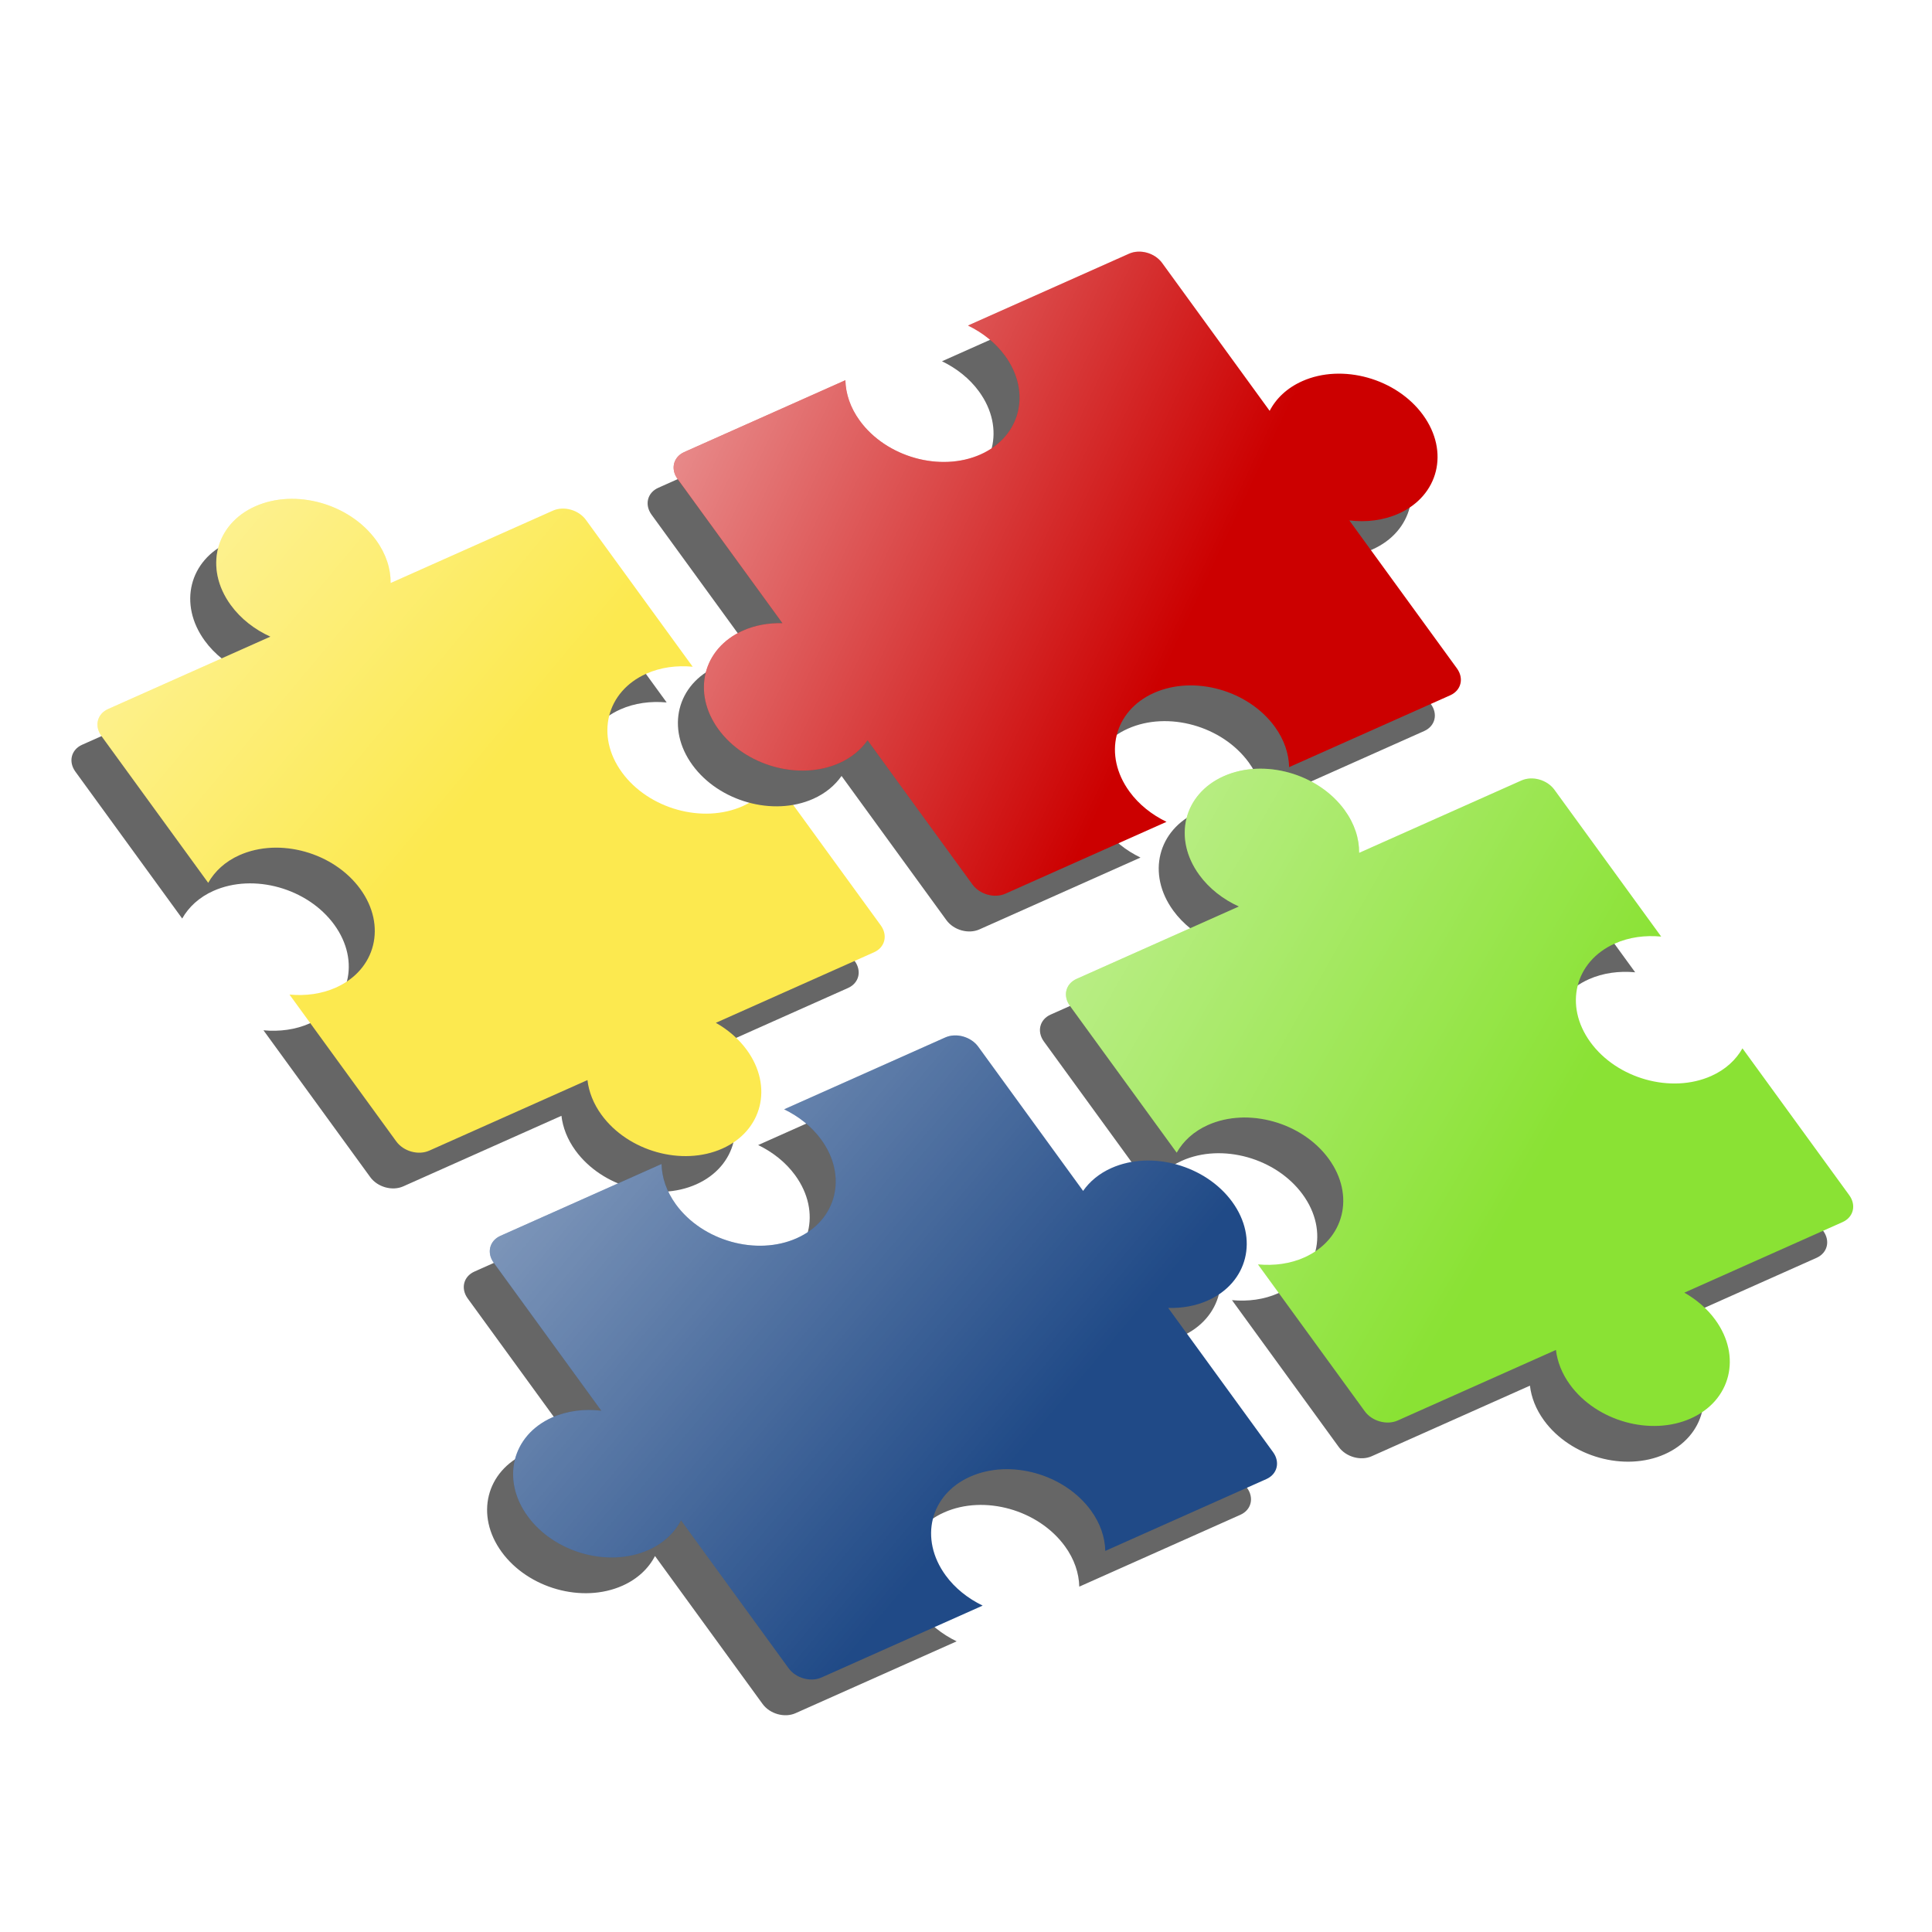 <?xml version="1.0" encoding="UTF-8" standalone="no"?>
<!-- Created with Inkscape (http://www.inkscape.org/) -->

<svg
   xmlns:dc="http://purl.org/dc/elements/1.1/"
   xmlns:cc="http://creativecommons.org/ns#"
   xmlns:rdf="http://www.w3.org/1999/02/22-rdf-syntax-ns#"
   xmlns:svg="http://www.w3.org/2000/svg"
   xmlns="http://www.w3.org/2000/svg"
   xmlns:xlink="http://www.w3.org/1999/xlink"
   xmlns:sodipodi="http://sodipodi.sourceforge.net/DTD/sodipodi-0.dtd"
   xmlns:inkscape="http://www.inkscape.org/namespaces/inkscape"
   width="460"
   height="460"
   id="svg8333"
   sodipodi:version="0.32"
   inkscape:version="0.48.1 r9760"
   version="1.0"
   sodipodi:docname="Icon32--ExtParts.svg"
   inkscape:output_extension="org.inkscape.output.svg.inkscape"
   inkscape:export-filename="/Users/masa/AzukiSoft/AzPackList/Source/Design/Icon32-ExtParts@2x.png"
   inkscape:export-xdpi="12.52"
   inkscape:export-ydpi="12.52">
  <defs
     id="defs8335">
    <inkscape:perspective
       sodipodi:type="inkscape:persp3d"
       inkscape:vp_x="0 : 152 : 1"
       inkscape:vp_y="0 : 1000 : 0"
       inkscape:vp_z="430 : 152 : 1"
       inkscape:persp3d-origin="215 : 101.33333 : 1"
       id="perspective60" />
    <linearGradient
       inkscape:collect="always"
       xlink:href="#linearGradient13960"
       id="linearGradient8331"
       gradientUnits="userSpaceOnUse"
       x1="796.66"
       y1="-87.054"
       x2="833.107"
       y2="-210.428" />
    <linearGradient
       inkscape:collect="always"
       xlink:href="#linearGradient13960"
       id="linearGradient8329"
       gradientUnits="userSpaceOnUse"
       x1="937.62"
       y1="-117.612"
       x2="961.21"
       y2="-233.326" />
    <linearGradient
       inkscape:collect="always"
       xlink:href="#linearGradient13960"
       id="linearGradient8327"
       gradientUnits="userSpaceOnUse"
       x1="842.453"
       y1="-236.443"
       x2="867.471"
       y2="-359.816" />
    <linearGradient
       id="linearGradient13960">
      <stop
         style="stop-color:#ffffff;stop-opacity:0.575;"
         offset="0"
         id="stop13962" />
      <stop
         style="stop-color:#ffffff;stop-opacity:0;"
         offset="1"
         id="stop13964" />
    </linearGradient>
    <linearGradient
       inkscape:collect="always"
       xlink:href="#linearGradient13960"
       id="linearGradient8325"
       gradientUnits="userSpaceOnUse"
       x1="701.493"
       y1="-216.464"
       x2="730.797"
       y2="-330.749" />
    <filter
       inkscape:collect="always"
       id="filter6240"
       color-interpolation-filters="sRGB">
      <feGaussianBlur
         inkscape:collect="always"
         stdDeviation="6.982"
         id="feGaussianBlur6242" />
    </filter>
    <linearGradient
       inkscape:collect="always"
       xlink:href="#linearGradient13960"
       id="linearGradient9464"
       gradientUnits="userSpaceOnUse"
       x1="701.493"
       y1="-216.464"
       x2="730.797"
       y2="-330.749" />
    <linearGradient
       inkscape:collect="always"
       xlink:href="#linearGradient13960"
       id="linearGradient9466"
       gradientUnits="userSpaceOnUse"
       x1="842.453"
       y1="-236.443"
       x2="867.471"
       y2="-359.816" />
    <linearGradient
       inkscape:collect="always"
       xlink:href="#linearGradient13960"
       id="linearGradient9468"
       gradientUnits="userSpaceOnUse"
       x1="937.62"
       y1="-117.612"
       x2="961.21"
       y2="-233.326" />
    <linearGradient
       inkscape:collect="always"
       xlink:href="#linearGradient13960"
       id="linearGradient9470"
       gradientUnits="userSpaceOnUse"
       x1="796.66"
       y1="-87.054"
       x2="833.107"
       y2="-210.428" />
    <linearGradient
       inkscape:collect="always"
       xlink:href="#linearGradient13960"
       id="linearGradient9506"
       gradientUnits="userSpaceOnUse"
       x1="616.004"
       y1="-310.167"
       x2="727.665"
       y2="-202.133"
       gradientTransform="matrix(1.001,0.029,-0.005,0.847,-16.369,-132.113)" />
    <linearGradient
       inkscape:collect="always"
       xlink:href="#linearGradient13960"
       id="linearGradient9508"
       gradientUnits="userSpaceOnUse"
       x1="763.743"
       y1="-277.663"
       x2="897.679"
       y2="-212.278"
       gradientTransform="matrix(1.001,0.029,-0.005,0.847,-16.369,-132.113)" />
    <linearGradient
       inkscape:collect="always"
       xlink:href="#linearGradient13960"
       id="linearGradient9510"
       gradientUnits="userSpaceOnUse"
       x1="827.132"
       y1="-171.799"
       x2="990.5"
       y2="-72.201"
       gradientTransform="matrix(1.001,0.029,-0.005,0.847,-16.369,-132.113)" />
    <linearGradient
       inkscape:collect="always"
       xlink:href="#linearGradient13960"
       id="linearGradient9512"
       gradientUnits="userSpaceOnUse"
       x1="723.648"
       y1="-162.424"
       x2="866.35"
       y2="-22.934"
       gradientTransform="matrix(1.001,0.029,-0.005,0.847,-16.369,-132.113)" />
  </defs>
  <sodipodi:namedview
     id="base"
     pagecolor="#ffffff"
     bordercolor="#666666"
     borderopacity="1.0"
     inkscape:pageopacity="0"
     inkscape:pageshadow="2"
     inkscape:zoom="1.44"
     inkscape:cx="295.81635"
     inkscape:cy="254.1357"
     inkscape:document-units="px"
     inkscape:current-layer="layer1"
     inkscape:window-width="1580"
     inkscape:window-height="1017"
     inkscape:window-x="109"
     inkscape:window-y="33"
     showgrid="false"
     inkscape:window-maximized="0"
     inkscape:showpageshadow="false"
     showborder="true"
     fit-margin-top="0"
     fit-margin-left="0"
     fit-margin-right="0"
     fit-margin-bottom="0" />
  <g
     inkscape:label="Calque 1"
     inkscape:groupmode="layer"
     id="layer1"
     transform="translate(-1240.791,-694.944)">
    <g
       id="g9472"
       transform="matrix(1,-0.311,0.175,1.125,679.093,1434.957)"
       inkscape:export-filename="/mnt/windows/Users/bpavie/Documents/SVG/jigsaw.png"
       inkscape:export-xdpi="62.790001"
       inkscape:export-ydpi="62.790001">
      <g
         transform="matrix(0.985,0.07,-0.21,1,-34.235,-58.024)"
         id="g9474">
        <path
           style="fill:#666666;fill-opacity:1;fill-rule:evenodd;stroke:none;filter:url(#filter6240)"
           d="m 650.453,-343.007 c -9.516,1.759 -11.842,10.155 -5.192,18.74 2.506,3.236 5.952,6.055 9.757,8.198 l -38.5,7.118 c -2.599,0.481 -3.234,2.769 -1.417,5.115 l 26.703,34.476 c 1.485,-2.018 3.924,-3.504 7.312,-4.13 9.516,-1.759 22.636,3.781 29.285,12.366 6.65,8.585 4.324,16.981 -5.192,18.74 -3.388,0.626 -7.229,0.302 -11.076,-0.73 l 26.703,34.476 c 1.816,2.345 5.393,3.855 7.992,3.375 l 37.53,-6.939 c 0.408,2.402 1.581,5.009 3.611,7.63 6.65,8.585 19.77,14.125 29.285,12.366 9.516,-1.759 11.842,-10.155 5.192,-18.74 -2.03,-2.621 -4.684,-4.954 -7.633,-6.886 l 37.53,-6.939 c 2.599,-0.481 3.234,-2.769 1.417,-5.115 l -26.703,-34.476 c -1.485,2.018 -3.924,3.504 -7.312,4.13 -9.516,1.759 -22.636,-3.781 -29.285,-12.366 -6.65,-8.585 -4.324,-16.981 5.192,-18.74 3.388,-0.626 7.229,-0.302 11.076,0.73 l -26.703,-34.476 c -1.817,-2.345 -5.393,-3.855 -7.992,-3.375 l -38.5,7.118 c -0.052,-2.837 -1.289,-6.064 -3.795,-9.3 -6.65,-8.585 -19.77,-14.125 -29.285,-12.366 z"
           id="path9476"
           inkscape:connector-curvature="0" />
        <path
           style="fill:#fce94f;fill-opacity:1;fill-rule:evenodd;stroke:none"
           d="m 656.453,-349.007 c -9.516,1.759 -11.842,10.155 -5.192,18.74 2.506,3.236 5.952,6.055 9.757,8.198 l -38.5,7.118 c -2.599,0.481 -3.234,2.769 -1.417,5.115 l 26.703,34.476 c 1.485,-2.018 3.924,-3.504 7.312,-4.13 9.516,-1.759 22.636,3.781 29.285,12.366 6.65,8.585 4.324,16.981 -5.192,18.74 -3.388,0.626 -7.229,0.302 -11.076,-0.73 l 26.703,34.476 c 1.816,2.345 5.393,3.855 7.992,3.375 l 37.53,-6.939 c 0.408,2.402 1.581,5.009 3.611,7.63 6.65,8.585 19.77,14.125 29.285,12.366 9.516,-1.759 11.842,-10.155 5.192,-18.74 -2.03,-2.621 -4.684,-4.954 -7.633,-6.886 l 37.53,-6.939 c 2.599,-0.481 3.234,-2.769 1.417,-5.115 l -26.703,-34.476 c -1.485,2.018 -3.924,3.504 -7.312,4.13 -9.516,1.759 -22.636,-3.781 -29.285,-12.366 -6.65,-8.585 -4.324,-16.981 5.192,-18.74 3.388,-0.626 7.229,-0.302 11.076,0.73 l -26.703,-34.476 c -1.817,-2.345 -5.393,-3.855 -7.992,-3.375 l -38.5,7.118 c -0.052,-2.837 -1.289,-6.064 -3.795,-9.3 -6.65,-8.585 -19.77,-14.125 -29.285,-12.366 z"
           id="path9478"
           inkscape:connector-curvature="0" />
        <path
           style="fill:url(#linearGradient9506);fill-opacity:1;fill-rule:evenodd;stroke:none"
           d="m 656.453,-349.007 c -9.516,1.759 -11.842,10.155 -5.192,18.74 2.506,3.236 5.952,6.055 9.757,8.198 l -38.5,7.118 c -2.599,0.481 -3.234,2.769 -1.417,5.115 l 26.703,34.476 c 1.485,-2.018 3.924,-3.504 7.312,-4.13 9.516,-1.759 22.636,3.781 29.285,12.366 6.65,8.585 4.324,16.981 -5.192,18.74 -3.388,0.626 -7.229,0.302 -11.076,-0.73 l 26.703,34.476 c 1.816,2.345 5.393,3.855 7.992,3.375 l 37.53,-6.939 c 0.408,2.402 1.581,5.009 3.611,7.63 6.65,8.585 19.77,14.125 29.285,12.366 9.516,-1.759 11.842,-10.155 5.192,-18.74 -2.03,-2.621 -4.684,-4.954 -7.633,-6.886 l 37.53,-6.939 c 2.599,-0.481 3.234,-2.769 1.417,-5.115 l -26.703,-34.476 c -1.485,2.018 -3.924,3.504 -7.312,4.13 -9.516,1.759 -22.636,-3.781 -29.285,-12.366 -6.65,-8.585 -4.324,-16.981 5.192,-18.74 3.388,-0.626 7.229,-0.302 11.076,0.73 l -26.703,-34.476 c -1.817,-2.345 -5.393,-3.855 -7.992,-3.375 l -38.5,7.118 c -0.052,-2.837 -1.289,-6.064 -3.795,-9.3 -6.65,-8.585 -19.77,-14.125 -29.285,-12.366 z"
           id="path9480"
           inkscape:connector-curvature="0" />
      </g>
      <g
         transform="matrix(0.985,0.07,-0.21,1,-34.235,-58.024)"
         id="g9482">
        <path
           style="fill:#666666;fill-opacity:1;fill-rule:evenodd;stroke:none;filter:url(#filter6240)"
           d="m 930.503,-307.733 c -6.65,-8.585 -19.77,-14.125 -29.285,-12.366 -3.586,0.663 -6.166,2.279 -7.614,4.482 l -26.904,-34.735 c -1.816,-2.345 -5.393,-3.855 -7.992,-3.375 l -38.213,7.065 c 3.553,2.093 6.751,4.74 9.118,7.797 6.65,8.585 4.324,16.981 -5.192,18.74 -9.516,1.759 -22.636,-3.781 -29.285,-12.366 -2.368,-3.057 -3.559,-6.075 -3.731,-8.793 l -38.213,7.065 c -2.599,0.481 -3.233,2.769 -1.417,5.115 l 26.226,33.861 c -3.29,-0.702 -6.545,-0.864 -9.45,-0.327 -9.516,1.759 -11.842,10.155 -5.192,18.74 6.65,8.585 19.77,14.125 29.285,12.366 2.905,-0.537 5.125,-1.711 6.639,-3.302 l 26.226,33.861 c 1.816,2.345 5.393,3.855 7.992,3.375 l 38.213,-7.065 c -3.553,-2.093 -6.751,-4.74 -9.118,-7.797 -6.65,-8.585 -4.324,-16.981 5.192,-18.74 9.516,-1.759 22.636,3.781 29.285,12.366 2.368,3.057 3.559,6.075 3.731,8.793 l 38.213,-7.065 c 2.599,-0.481 3.234,-2.769 1.417,-5.115 l -26.904,-34.735 c 4.071,1.183 8.194,1.56 11.78,0.897 9.516,-1.759 11.842,-10.155 5.192,-18.74 z"
           id="path9484"
           inkscape:connector-curvature="0" />
        <path
           style="fill:#cc0000;fill-opacity:1;fill-rule:evenodd;stroke:none"
           d="m 936.503,-313.733 c -6.65,-8.585 -19.77,-14.125 -29.285,-12.366 -3.586,0.663 -6.166,2.279 -7.614,4.482 l -26.904,-34.735 c -1.816,-2.345 -5.393,-3.855 -7.992,-3.375 l -38.213,7.065 c 3.553,2.093 6.751,4.74 9.118,7.797 6.65,8.585 4.324,16.981 -5.192,18.74 -9.516,1.759 -22.636,-3.781 -29.285,-12.366 -2.368,-3.057 -3.559,-6.075 -3.731,-8.793 l -38.213,7.065 c -2.599,0.481 -3.233,2.769 -1.417,5.115 l 26.226,33.861 c -3.29,-0.702 -6.545,-0.864 -9.45,-0.327 -9.516,1.759 -11.842,10.155 -5.192,18.74 6.65,8.585 19.77,14.125 29.285,12.366 2.905,-0.537 5.125,-1.711 6.639,-3.302 l 26.226,33.861 c 1.816,2.345 5.393,3.855 7.992,3.375 l 38.213,-7.065 c -3.553,-2.093 -6.751,-4.74 -9.118,-7.797 -6.65,-8.585 -4.324,-16.981 5.192,-18.74 9.516,-1.759 22.636,3.781 29.285,12.366 2.368,3.057 3.559,6.075 3.731,8.793 l 38.213,-7.065 c 2.599,-0.481 3.234,-2.769 1.417,-5.115 l -26.904,-34.735 c 4.071,1.183 8.194,1.56 11.78,0.897 9.516,-1.759 11.842,-10.155 5.192,-18.74 z"
           id="path9486"
           inkscape:connector-curvature="0" />
        <path
           style="fill:url(#linearGradient9508);fill-opacity:1;fill-rule:evenodd;stroke:none"
           d="m 936.503,-313.733 c -6.65,-8.585 -19.77,-14.125 -29.285,-12.366 -3.586,0.663 -6.166,2.279 -7.614,4.482 l -26.904,-34.735 c -1.816,-2.345 -5.393,-3.855 -7.992,-3.375 l -38.213,7.065 c 3.553,2.093 6.751,4.74 9.118,7.797 6.65,8.585 4.324,16.981 -5.192,18.74 -9.516,1.759 -22.636,-3.781 -29.285,-12.366 -2.368,-3.057 -3.559,-6.075 -3.731,-8.793 l -38.213,7.065 c -2.599,0.481 -3.233,2.769 -1.417,5.115 l 26.226,33.861 c -3.29,-0.702 -6.545,-0.864 -9.45,-0.327 -9.516,1.759 -11.842,10.155 -5.192,18.74 6.65,8.585 19.77,14.125 29.285,12.366 2.905,-0.537 5.125,-1.711 6.639,-3.302 l 26.226,33.861 c 1.816,2.345 5.393,3.855 7.992,3.375 l 38.213,-7.065 c -3.553,-2.093 -6.751,-4.74 -9.118,-7.797 -6.65,-8.585 -4.324,-16.981 5.192,-18.74 9.516,-1.759 22.636,3.781 29.285,12.366 2.368,3.057 3.559,6.075 3.731,8.793 l 38.213,-7.065 c 2.599,-0.481 3.234,-2.769 1.417,-5.115 l -26.904,-34.735 c 4.071,1.183 8.194,1.56 11.78,0.897 9.516,-1.759 11.842,-10.155 5.192,-18.74 z"
           id="path9488"
           inkscape:connector-curvature="0" />
      </g>
      <g
         transform="matrix(0.985,0.07,-0.21,1,-34.235,-58.024)"
         id="g9490">
        <path
           style="fill:#666666;fill-opacity:1;fill-rule:evenodd;stroke:none;filter:url(#filter6240)"
           d="m 885.151,-244.155 c 9.516,-1.759 22.636,3.781 29.285,12.366 2.506,3.236 3.743,6.463 3.795,9.3 l 38.5,-7.118 c 2.599,-0.481 6.176,1.03 7.993,3.375 l 26.703,34.476 c -3.847,-1.032 -7.688,-1.357 -11.076,-0.73 -9.516,1.759 -11.842,10.155 -5.192,18.74 6.65,8.585 19.769,14.125 29.285,12.366 3.388,-0.626 5.827,-2.112 7.312,-4.13 l 26.703,34.476 c 1.817,2.345 1.182,4.634 -1.417,5.115 l -37.531,6.939 c 2.949,1.932 5.603,4.265 7.633,6.886 6.649,8.585 4.323,16.981 -5.192,18.74 -9.516,1.759 -22.636,-3.781 -29.285,-12.366 -2.03,-2.621 -3.203,-5.228 -3.611,-7.63 l -37.53,6.939 c -2.599,0.481 -6.176,-1.03 -7.992,-3.375 l -26.703,-34.476 c 3.847,1.032 7.688,1.357 11.076,0.73 9.516,-1.759 11.842,-10.155 5.192,-18.74 -6.65,-8.585 -19.77,-14.125 -29.285,-12.366 -3.388,0.626 -5.827,2.112 -7.312,4.13 l -26.703,-34.476 c -1.816,-2.345 -1.182,-4.634 1.417,-5.115 l 38.5,-7.118 c -3.805,-2.143 -7.251,-4.962 -9.757,-8.198 -6.65,-8.585 -4.324,-16.981 5.192,-18.74 z"
           id="path9492"
           inkscape:connector-curvature="0" />
        <path
           style="fill:#8ae234;fill-opacity:1;fill-rule:evenodd;stroke:none"
           d="m 891.151,-250.155 c 9.516,-1.759 22.636,3.781 29.285,12.366 2.506,3.236 3.743,6.463 3.795,9.3 l 38.5,-7.118 c 2.599,-0.481 6.176,1.03 7.992,3.375 l 26.703,34.476 c -3.847,-1.032 -7.688,-1.357 -11.076,-0.73 -9.516,1.759 -11.842,10.155 -5.192,18.74 6.65,8.585 19.769,14.125 29.285,12.366 3.388,-0.626 5.827,-2.112 7.312,-4.13 l 26.703,34.476 c 1.817,2.345 1.182,4.634 -1.417,5.115 l -37.531,6.939 c 2.949,1.932 5.603,4.265 7.633,6.886 6.649,8.585 4.323,16.981 -5.192,18.74 -9.516,1.759 -22.636,-3.781 -29.285,-12.366 -2.03,-2.621 -3.203,-5.228 -3.611,-7.63 l -37.53,6.939 c -2.599,0.481 -6.176,-1.03 -7.992,-3.375 l -26.703,-34.476 c 3.847,1.032 7.688,1.357 11.076,0.73 9.516,-1.759 11.842,-10.155 5.192,-18.74 -6.65,-8.585 -19.77,-14.125 -29.285,-12.366 -3.388,0.626 -5.827,2.112 -7.312,4.13 l -26.703,-34.476 c -1.816,-2.345 -1.182,-4.634 1.417,-5.115 l 38.5,-7.118 c -3.805,-2.143 -7.251,-4.962 -9.757,-8.198 -6.65,-8.585 -4.324,-16.981 5.192,-18.74 z"
           id="path9494"
           inkscape:connector-curvature="0" />
        <path
           style="fill:url(#linearGradient9510);fill-opacity:1;fill-rule:evenodd;stroke:none"
           d="m 891.151,-250.155 c 9.516,-1.759 22.636,3.781 29.285,12.366 2.506,3.236 3.743,6.463 3.795,9.3 l 38.5,-7.118 c 2.599,-0.481 6.176,1.03 7.992,3.375 l 26.703,34.476 c -3.847,-1.032 -7.688,-1.357 -11.076,-0.73 -9.516,1.759 -11.842,10.155 -5.192,18.74 6.65,8.585 19.769,14.125 29.285,12.366 3.388,-0.626 5.827,-2.112 7.312,-4.13 l 26.703,34.476 c 1.817,2.345 1.182,4.634 -1.417,5.115 l -37.531,6.939 c 2.949,1.932 5.603,4.265 7.633,6.886 6.649,8.585 4.323,16.981 -5.192,18.74 -9.516,1.759 -22.636,-3.781 -29.285,-12.366 -2.03,-2.621 -3.203,-5.228 -3.611,-7.63 l -37.53,6.939 c -2.599,0.481 -6.176,-1.03 -7.992,-3.375 l -26.703,-34.476 c 3.847,1.032 7.688,1.357 11.076,0.73 9.516,-1.759 11.842,-10.155 5.192,-18.74 -6.65,-8.585 -19.77,-14.125 -29.285,-12.366 -3.388,0.626 -5.827,2.112 -7.312,4.13 l -26.703,-34.476 c -1.816,-2.345 -1.182,-4.634 1.417,-5.115 l 38.5,-7.118 c -3.805,-2.143 -7.251,-4.962 -9.757,-8.198 -6.65,-8.585 -4.324,-16.981 5.192,-18.74 z"
           id="path9496"
           inkscape:connector-curvature="0" />
      </g>
      <g
         transform="matrix(0.985,0.07,-0.21,1,-34.235,-58.024)"
         id="g9498">
        <path
           style="fill:#666666;fill-opacity:1;fill-rule:evenodd;stroke:none;filter:url(#filter6240)"
           d="m 723.057,-127.138 c -6.65,-8.585 -4.324,-16.981 5.192,-18.74 3.586,-0.663 7.709,-0.286 11.78,0.897 l -26.904,-34.735 c -1.816,-2.345 -1.182,-4.634 1.417,-5.115 l 38.213,-7.065 c 0.173,2.718 1.364,5.736 3.731,8.793 6.65,8.585 19.77,14.125 29.285,12.366 9.516,-1.759 11.842,-10.155 5.192,-18.74 -2.368,-3.057 -5.565,-5.704 -9.118,-7.797 l 38.213,-7.065 c 2.599,-0.481 6.176,1.03 7.992,3.375 l 26.226,33.861 c 1.514,-1.591 3.734,-2.765 6.639,-3.302 9.516,-1.759 22.636,3.781 29.285,12.366 6.65,8.585 4.324,16.981 -5.192,18.74 -2.905,0.537 -6.16,0.375 -9.45,-0.327 l 26.226,33.861 c 1.816,2.345 1.182,4.634 -1.417,5.115 l -38.213,7.065 c -0.173,-2.718 -1.364,-5.736 -3.731,-8.793 -6.65,-8.585 -19.77,-14.125 -29.285,-12.366 -9.516,1.759 -11.842,10.155 -5.192,18.74 2.368,3.057 5.565,5.704 9.118,7.797 l -38.213,7.065 c -2.599,0.481 -6.176,-1.03 -7.992,-3.375 l -26.904,-34.735 c -1.448,2.203 -4.027,3.819 -7.614,4.482 -9.516,1.759 -22.636,-3.781 -29.285,-12.366 z"
           id="path9500"
           inkscape:connector-curvature="0" />
        <path
           style="fill:#204a87;fill-opacity:1;fill-rule:evenodd;stroke:none"
           d="m 729.057,-133.138 c -6.65,-8.585 -4.324,-16.981 5.192,-18.74 3.586,-0.663 7.709,-0.286 11.78,0.897 l -26.904,-34.735 c -1.816,-2.345 -1.182,-4.634 1.417,-5.115 l 38.213,-7.065 c 0.173,2.718 1.364,5.736 3.731,8.793 6.65,8.585 19.77,14.125 29.285,12.366 9.516,-1.759 11.842,-10.155 5.192,-18.74 -2.368,-3.057 -5.565,-5.704 -9.118,-7.797 l 38.213,-7.065 c 2.599,-0.481 6.176,1.03 7.992,3.375 l 26.226,33.861 c 1.514,-1.591 3.734,-2.765 6.639,-3.302 9.516,-1.759 22.636,3.781 29.285,12.366 6.65,8.585 4.324,16.981 -5.192,18.74 -2.905,0.537 -6.16,0.375 -9.45,-0.327 l 26.226,33.861 c 1.816,2.345 1.182,4.634 -1.417,5.115 l -38.213,7.065 c -0.173,-2.718 -1.364,-5.736 -3.731,-8.793 -6.65,-8.585 -19.77,-14.125 -29.285,-12.366 -9.516,1.759 -11.842,10.155 -5.192,18.74 2.368,3.057 5.565,5.704 9.118,7.797 l -38.213,7.065 c -2.599,0.481 -6.176,-1.03 -7.992,-3.375 l -26.904,-34.735 c -1.448,2.203 -4.027,3.819 -7.614,4.482 -9.516,1.759 -22.636,-3.781 -29.285,-12.366 z"
           id="path9502"
           inkscape:connector-curvature="0" />
        <path
           style="fill:url(#linearGradient9512);fill-opacity:1;fill-rule:evenodd;stroke:none"
           d="m 729.057,-133.138 c -6.65,-8.585 -4.324,-16.981 5.192,-18.74 3.586,-0.663 7.709,-0.286 11.78,0.897 l -26.904,-34.735 c -1.816,-2.345 -1.182,-4.634 1.417,-5.115 l 38.213,-7.065 c 0.173,2.718 1.364,5.736 3.731,8.793 6.65,8.585 19.77,14.125 29.285,12.366 9.516,-1.759 11.842,-10.155 5.192,-18.74 -2.368,-3.057 -5.565,-5.704 -9.118,-7.797 l 38.213,-7.065 c 2.599,-0.481 6.176,1.03 7.992,3.375 l 26.226,33.861 c 1.514,-1.591 3.734,-2.765 6.639,-3.302 9.516,-1.759 22.636,3.781 29.285,12.366 6.65,8.585 4.324,16.981 -5.192,18.74 -2.905,0.537 -6.16,0.375 -9.45,-0.327 l 26.226,33.861 c 1.816,2.345 1.182,4.634 -1.417,5.115 l -38.213,7.065 c -0.173,-2.718 -1.364,-5.736 -3.731,-8.793 -6.65,-8.585 -19.77,-14.125 -29.285,-12.366 -9.516,1.759 -11.842,10.155 -5.192,18.74 2.368,3.057 5.565,5.704 9.118,7.797 l -38.213,7.065 c -2.599,0.481 -6.176,-1.03 -7.992,-3.375 l -26.904,-34.735 c -1.448,2.203 -4.027,3.819 -7.614,4.482 -9.516,1.759 -22.636,-3.781 -29.285,-12.366 z"
           id="path9504"
           inkscape:connector-curvature="0" />
      </g>
    </g>
  </g>
</svg>
